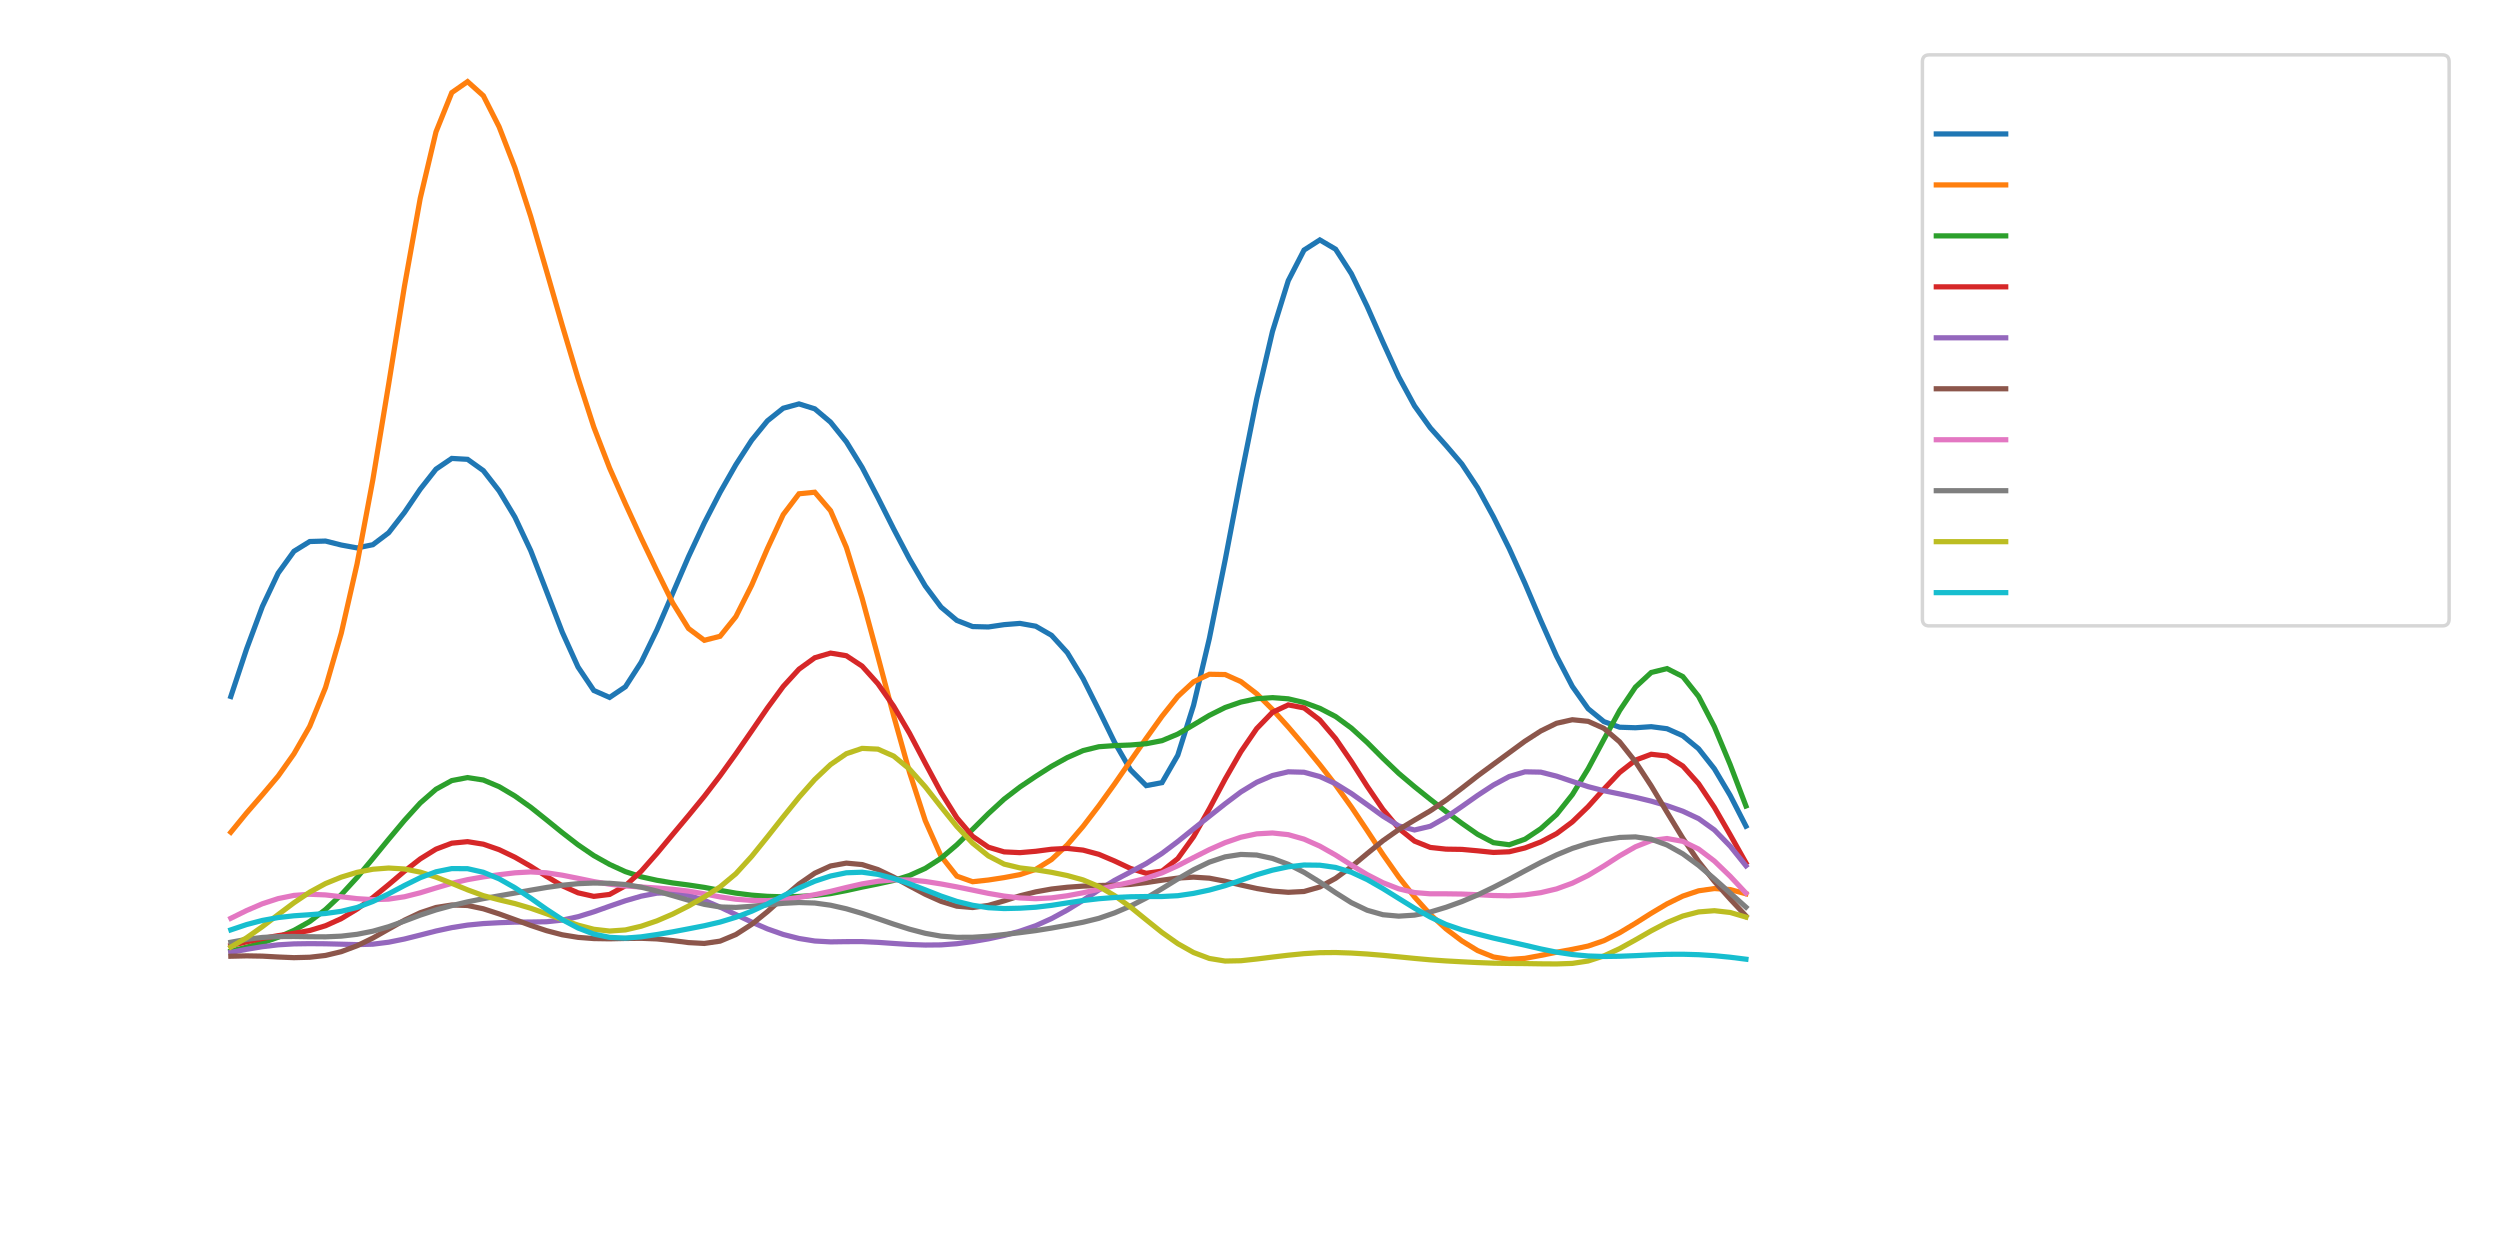 <svg height="360pt" version="1.1" viewBox="0 0 720 360" width="720pt" xmlns="http://www.w3.org/2000/svg" xmlns:xlink="http://www.w3.org/1999/xlink">
       <g id="figure_1" style="fill:none;">
              <g id="patch_1">
                     <path d="M 0 360 
L 720 360 
L 720 0 
L 0 0 
z
" />
              </g>
              <g id="axes_1">
                     <g id="patch_2">
                            <path d="M 44.66 290.32 
L 524.65 290.32 
L 524.65 10.8 
L 44.66 10.8 
z
" />
                     </g>
                     <g id="matplotlib.axis_1">
                            <g id="xtick_1">
                                   <g id="line2d_1">
                                          <defs>
                                                 <path d="M 0 0 
L 0 3.5 
" id="mcf46c02c98" style="stroke-width:0.8;" class="dark-fill" />
                                          </defs>
                                          <g>
                                                 <use style="stroke-width:0.8;" class="dark-stroke" x="80.114" xlink:href="#mcf46c02c98" y="290.32" />
                                          </g>
                                   </g>
                                   <g id="text_1">
                                          <!-- 2020-09-01 -->
                                          <g transform="translate(28.744 332.959)rotate(-30)scale(0.1 -0.1)">
                                                 <defs>
                                                        <path d="M 19.188 8.297 
L 53.609 8.297 
L 53.609 0 
L 7.328 0 
L 7.328 8.297 
Q 12.938 14.109 22.625 23.891 
Q 32.328 33.688 34.812 36.531 
Q 39.547 41.844 41.422 45.531 
Q 43.312 49.219 43.312 52.781 
Q 43.312 58.594 39.234 62.25 
Q 35.156 65.922 28.609 65.922 
Q 23.969 65.922 18.812 64.312 
Q 13.672 62.703 7.812 59.422 
L 7.812 69.391 
Q 13.766 71.781 18.938 73 
Q 24.125 74.219 28.422 74.219 
Q 39.75 74.219 46.484 68.547 
Q 53.219 62.891 53.219 53.422 
Q 53.219 48.922 51.531 44.891 
Q 49.859 40.875 45.406 35.406 
Q 44.188 33.984 37.641 27.219 
Q 31.109 20.453 19.188 8.297 
z
" id="DejaVuSans-50" class="dark-fill" />
                                                        <path d="M 31.781 66.406 
Q 24.172 66.406 20.328 58.906 
Q 16.5 51.422 16.5 36.375 
Q 16.5 21.391 20.328 13.891 
Q 24.172 6.391 31.781 6.391 
Q 39.453 6.391 43.281 13.891 
Q 47.125 21.391 47.125 36.375 
Q 47.125 51.422 43.281 58.906 
Q 39.453 66.406 31.781 66.406 
z
M 31.781 74.219 
Q 44.047 74.219 50.516 64.516 
Q 56.984 54.828 56.984 36.375 
Q 56.984 17.969 50.516 8.266 
Q 44.047 -1.422 31.781 -1.422 
Q 19.531 -1.422 13.062 8.266 
Q 6.594 17.969 6.594 36.375 
Q 6.594 54.828 13.062 64.516 
Q 19.531 74.219 31.781 74.219 
z
" id="DejaVuSans-48" class="dark-fill" />
                                                        <path d="M 4.891 31.391 
L 31.203 31.391 
L 31.203 23.391 
L 4.891 23.391 
z
" id="DejaVuSans-45" class="dark-fill" />
                                                        <path d="M 10.984 1.516 
L 10.984 10.5 
Q 14.703 8.734 18.5 7.812 
Q 22.312 6.891 25.984 6.891 
Q 35.75 6.891 40.891 13.453 
Q 46.047 20.016 46.781 33.406 
Q 43.953 29.203 39.594 26.953 
Q 35.25 24.703 29.984 24.703 
Q 19.047 24.703 12.672 31.312 
Q 6.297 37.938 6.297 49.422 
Q 6.297 60.641 12.938 67.422 
Q 19.578 74.219 30.609 74.219 
Q 43.266 74.219 49.922 64.516 
Q 56.594 54.828 56.594 36.375 
Q 56.594 19.141 48.406 8.859 
Q 40.234 -1.422 26.422 -1.422 
Q 22.703 -1.422 18.891 -0.688 
Q 15.094 0.047 10.984 1.516 
z
M 30.609 32.422 
Q 37.25 32.422 41.125 36.953 
Q 45.016 41.5 45.016 49.422 
Q 45.016 57.281 41.125 61.844 
Q 37.25 66.406 30.609 66.406 
Q 23.969 66.406 20.094 61.844 
Q 16.219 57.281 16.219 49.422 
Q 16.219 41.5 20.094 36.953 
Q 23.969 32.422 30.609 32.422 
z
" id="DejaVuSans-57" class="dark-fill" />
                                                        <path d="M 12.406 8.297 
L 28.516 8.297 
L 28.516 63.922 
L 10.984 60.406 
L 10.984 69.391 
L 28.422 72.906 
L 38.281 72.906 
L 38.281 8.297 
L 54.391 8.297 
L 54.391 0 
L 12.406 0 
z
" id="DejaVuSans-49" class="dark-fill" />
                                                 </defs>
                                                 <use xlink:href="#DejaVuSans-50" />
                                                 <use x="63.623" xlink:href="#DejaVuSans-48" />
                                                 <use x="127.246" xlink:href="#DejaVuSans-50" />
                                                 <use x="190.869" xlink:href="#DejaVuSans-48" />
                                                 <use x="254.492" xlink:href="#DejaVuSans-45" />
                                                 <use x="290.576" xlink:href="#DejaVuSans-48" />
                                                 <use x="354.199" xlink:href="#DejaVuSans-57" />
                                                 <use x="417.822" xlink:href="#DejaVuSans-45" />
                                                 <use x="453.906" xlink:href="#DejaVuSans-48" />
                                                 <use x="517.529" xlink:href="#DejaVuSans-49" />
                                          </g>
                                   </g>
                            </g>
                            <g id="xtick_2">
                                   <g id="line2d_2">
                                          <g>
                                                 <use style="stroke-width:0.8;" class="dark-stroke" x="143.749" xlink:href="#mcf46c02c98" y="290.32" />
                                          </g>
                                   </g>
                                   <g id="text_2">
                                          <!-- 2020-09-15 -->
                                          <g transform="translate(92.379 332.959)rotate(-30)scale(0.1 -0.1)">
                                                 <defs>
                                                        <path d="M 10.797 72.906 
L 49.516 72.906 
L 49.516 64.594 
L 19.828 64.594 
L 19.828 46.734 
Q 21.969 47.469 24.109 47.828 
Q 26.266 48.188 28.422 48.188 
Q 40.625 48.188 47.75 41.5 
Q 54.891 34.812 54.891 23.391 
Q 54.891 11.625 47.562 5.094 
Q 40.234 -1.422 26.906 -1.422 
Q 22.312 -1.422 17.547 -0.641 
Q 12.797 0.141 7.719 1.703 
L 7.719 11.625 
Q 12.109 9.234 16.797 8.062 
Q 21.484 6.891 26.703 6.891 
Q 35.156 6.891 40.078 11.328 
Q 45.016 15.766 45.016 23.391 
Q 45.016 31 40.078 35.438 
Q 35.156 39.891 26.703 39.891 
Q 22.75 39.891 18.812 39.016 
Q 14.891 38.141 10.797 36.281 
z
" id="DejaVuSans-53" class="dark-fill" />
                                                 </defs>
                                                 <use xlink:href="#DejaVuSans-50" />
                                                 <use x="63.623" xlink:href="#DejaVuSans-48" />
                                                 <use x="127.246" xlink:href="#DejaVuSans-50" />
                                                 <use x="190.869" xlink:href="#DejaVuSans-48" />
                                                 <use x="254.492" xlink:href="#DejaVuSans-45" />
                                                 <use x="290.576" xlink:href="#DejaVuSans-48" />
                                                 <use x="354.199" xlink:href="#DejaVuSans-57" />
                                                 <use x="417.822" xlink:href="#DejaVuSans-45" />
                                                 <use x="453.906" xlink:href="#DejaVuSans-49" />
                                                 <use x="517.529" xlink:href="#DejaVuSans-53" />
                                          </g>
                                   </g>
                            </g>
                            <g id="xtick_3">
                                   <g id="line2d_3">
                                          <g>
                                                 <use style="stroke-width:0.8;" class="dark-stroke" x="216.475" xlink:href="#mcf46c02c98" y="290.32" />
                                          </g>
                                   </g>
                                   <g id="text_3">
                                          <!-- 2020-10-01 -->
                                          <g transform="translate(165.105 332.959)rotate(-30)scale(0.1 -0.1)">
                                                 <use xlink:href="#DejaVuSans-50" />
                                                 <use x="63.623" xlink:href="#DejaVuSans-48" />
                                                 <use x="127.246" xlink:href="#DejaVuSans-50" />
                                                 <use x="190.869" xlink:href="#DejaVuSans-48" />
                                                 <use x="254.492" xlink:href="#DejaVuSans-45" />
                                                 <use x="290.576" xlink:href="#DejaVuSans-49" />
                                                 <use x="354.199" xlink:href="#DejaVuSans-48" />
                                                 <use x="417.822" xlink:href="#DejaVuSans-45" />
                                                 <use x="453.906" xlink:href="#DejaVuSans-48" />
                                                 <use x="517.529" xlink:href="#DejaVuSans-49" />
                                          </g>
                                   </g>
                            </g>
                            <g id="xtick_4">
                                   <g id="line2d_4">
                                          <g>
                                                 <use style="stroke-width:0.8;" class="dark-stroke" x="280.11" xlink:href="#mcf46c02c98" y="290.32" />
                                          </g>
                                   </g>
                                   <g id="text_4">
                                          <!-- 2020-10-15 -->
                                          <g transform="translate(228.74 332.959)rotate(-30)scale(0.1 -0.1)">
                                                 <use xlink:href="#DejaVuSans-50" />
                                                 <use x="63.623" xlink:href="#DejaVuSans-48" />
                                                 <use x="127.246" xlink:href="#DejaVuSans-50" />
                                                 <use x="190.869" xlink:href="#DejaVuSans-48" />
                                                 <use x="254.492" xlink:href="#DejaVuSans-45" />
                                                 <use x="290.576" xlink:href="#DejaVuSans-49" />
                                                 <use x="354.199" xlink:href="#DejaVuSans-48" />
                                                 <use x="417.822" xlink:href="#DejaVuSans-45" />
                                                 <use x="453.906" xlink:href="#DejaVuSans-49" />
                                                 <use x="517.529" xlink:href="#DejaVuSans-53" />
                                          </g>
                                   </g>
                            </g>
                            <g id="xtick_5">
                                   <g id="line2d_5">
                                          <g>
                                                 <use style="stroke-width:0.8;" class="dark-stroke" x="357.381" xlink:href="#mcf46c02c98" y="290.32" />
                                          </g>
                                   </g>
                                   <g id="text_5">
                                          <!-- 2020-11-01 -->
                                          <g transform="translate(306.011 332.959)rotate(-30)scale(0.1 -0.1)">
                                                 <use xlink:href="#DejaVuSans-50" />
                                                 <use x="63.623" xlink:href="#DejaVuSans-48" />
                                                 <use x="127.246" xlink:href="#DejaVuSans-50" />
                                                 <use x="190.869" xlink:href="#DejaVuSans-48" />
                                                 <use x="254.492" xlink:href="#DejaVuSans-45" />
                                                 <use x="290.576" xlink:href="#DejaVuSans-49" />
                                                 <use x="354.199" xlink:href="#DejaVuSans-49" />
                                                 <use x="417.822" xlink:href="#DejaVuSans-45" />
                                                 <use x="453.906" xlink:href="#DejaVuSans-48" />
                                                 <use x="517.529" xlink:href="#DejaVuSans-49" />
                                          </g>
                                   </g>
                            </g>
                            <g id="xtick_6">
                                   <g id="line2d_6">
                                          <g>
                                                 <use style="stroke-width:0.8;" class="dark-stroke" x="421.016" xlink:href="#mcf46c02c98" y="290.32" />
                                          </g>
                                   </g>
                                   <g id="text_6">
                                          <!-- 2020-11-15 -->
                                          <g transform="translate(369.646 332.959)rotate(-30)scale(0.1 -0.1)">
                                                 <use xlink:href="#DejaVuSans-50" />
                                                 <use x="63.623" xlink:href="#DejaVuSans-48" />
                                                 <use x="127.246" xlink:href="#DejaVuSans-50" />
                                                 <use x="190.869" xlink:href="#DejaVuSans-48" />
                                                 <use x="254.492" xlink:href="#DejaVuSans-45" />
                                                 <use x="290.576" xlink:href="#DejaVuSans-49" />
                                                 <use x="354.199" xlink:href="#DejaVuSans-49" />
                                                 <use x="417.822" xlink:href="#DejaVuSans-45" />
                                                 <use x="453.906" xlink:href="#DejaVuSans-49" />
                                                 <use x="517.529" xlink:href="#DejaVuSans-53" />
                                          </g>
                                   </g>
                            </g>
                            <g id="xtick_7">
                                   <g id="line2d_7">
                                          <g>
                                                 <use style="stroke-width:0.8;" class="dark-stroke" x="493.742" xlink:href="#mcf46c02c98" y="290.32" />
                                          </g>
                                   </g>
                                   <g id="text_7">
                                          <!-- 2020-12-01 -->
                                          <g transform="translate(442.372 332.959)rotate(-30)scale(0.1 -0.1)">
                                                 <use xlink:href="#DejaVuSans-50" />
                                                 <use x="63.623" xlink:href="#DejaVuSans-48" />
                                                 <use x="127.246" xlink:href="#DejaVuSans-50" />
                                                 <use x="190.869" xlink:href="#DejaVuSans-48" />
                                                 <use x="254.492" xlink:href="#DejaVuSans-45" />
                                                 <use x="290.576" xlink:href="#DejaVuSans-49" />
                                                 <use x="354.199" xlink:href="#DejaVuSans-50" />
                                                 <use x="417.822" xlink:href="#DejaVuSans-45" />
                                                 <use x="453.906" xlink:href="#DejaVuSans-48" />
                                                 <use x="517.529" xlink:href="#DejaVuSans-49" />
                                          </g>
                                   </g>
                            </g>
                            <g id="text_8">
                                   <!-- Date -->
                                   <g transform="translate(272.704 346.358)scale(0.1 -0.1)">
                                          <defs>
                                                 <path d="M 19.672 64.797 
L 19.672 8.109 
L 31.594 8.109 
Q 46.688 8.109 53.688 14.938 
Q 60.688 21.781 60.688 36.531 
Q 60.688 51.172 53.688 57.984 
Q 46.688 64.797 31.594 64.797 
z
M 9.812 72.906 
L 30.078 72.906 
Q 51.266 72.906 61.172 64.094 
Q 71.094 55.281 71.094 36.531 
Q 71.094 17.672 61.125 8.828 
Q 51.172 0 30.078 0 
L 9.812 0 
z
" id="DejaVuSans-68" class="dark-fill" />
                                                 <path d="M 34.281 27.484 
Q 23.391 27.484 19.188 25 
Q 14.984 22.516 14.984 16.5 
Q 14.984 11.719 18.141 8.906 
Q 21.297 6.109 26.703 6.109 
Q 34.188 6.109 38.703 11.406 
Q 43.219 16.703 43.219 25.484 
L 43.219 27.484 
z
M 52.203 31.203 
L 52.203 0 
L 43.219 0 
L 43.219 8.297 
Q 40.141 3.328 35.547 0.953 
Q 30.953 -1.422 24.312 -1.422 
Q 15.922 -1.422 10.953 3.297 
Q 6 8.016 6 15.922 
Q 6 25.141 12.172 29.828 
Q 18.359 34.516 30.609 34.516 
L 43.219 34.516 
L 43.219 35.406 
Q 43.219 41.609 39.141 45 
Q 35.062 48.391 27.688 48.391 
Q 23 48.391 18.547 47.266 
Q 14.109 46.141 10.016 43.891 
L 10.016 52.203 
Q 14.938 54.109 19.578 55.047 
Q 24.219 56 28.609 56 
Q 40.484 56 46.344 49.844 
Q 52.203 43.703 52.203 31.203 
z
" id="DejaVuSans-97" class="dark-fill" />
                                                 <path d="M 18.312 70.219 
L 18.312 54.688 
L 36.812 54.688 
L 36.812 47.703 
L 18.312 47.703 
L 18.312 18.016 
Q 18.312 11.328 20.141 9.422 
Q 21.969 7.516 27.594 7.516 
L 36.812 7.516 
L 36.812 0 
L 27.594 0 
Q 17.188 0 13.234 3.875 
Q 9.281 7.766 9.281 18.016 
L 9.281 47.703 
L 2.688 47.703 
L 2.688 54.688 
L 9.281 54.688 
L 9.281 70.219 
z
" id="DejaVuSans-116" class="dark-fill" />
                                                 <path d="M 56.203 29.594 
L 56.203 25.203 
L 14.891 25.203 
Q 15.484 15.922 20.484 11.062 
Q 25.484 6.203 34.422 6.203 
Q 39.594 6.203 44.453 7.469 
Q 49.312 8.734 54.109 11.281 
L 54.109 2.781 
Q 49.266 0.734 44.188 -0.344 
Q 39.109 -1.422 33.891 -1.422 
Q 20.797 -1.422 13.156 6.188 
Q 5.516 13.812 5.516 26.812 
Q 5.516 40.234 12.766 48.109 
Q 20.016 56 32.328 56 
Q 43.359 56 49.781 48.891 
Q 56.203 41.797 56.203 29.594 
z
M 47.219 32.234 
Q 47.125 39.594 43.094 43.984 
Q 39.062 48.391 32.422 48.391 
Q 24.906 48.391 20.391 44.141 
Q 15.875 39.891 15.188 32.172 
z
" id="DejaVuSans-101" class="dark-fill" />
                                          </defs>
                                          <use xlink:href="#DejaVuSans-68" />
                                          <use x="77.002" xlink:href="#DejaVuSans-97" />
                                          <use x="138.281" xlink:href="#DejaVuSans-116" />
                                          <use x="177.49" xlink:href="#DejaVuSans-101" />
                                   </g>
                            </g>
                     </g>
                     <g id="matplotlib.axis_2">
                            <g id="ytick_1">
                                   <g id="line2d_8">
                                          <defs>
                                                 <path d="M 0 0 
L -3.5 0 
" id="meda81dcd98" style="stroke-width:0.8;" class="dark-stroke" />
                                          </defs>
                                          <g>
                                                 <use style="stroke-width:0.8;" class="dark-stroke" x="44.66" xlink:href="#meda81dcd98" y="279.357" />
                                          </g>
                                   </g>
                                   <g id="text_9">
                                          <!-- 0 -->
                                          <g transform="translate(31.297 283.157)scale(0.1 -0.1)">
                                                 <use xlink:href="#DejaVuSans-48" />
                                          </g>
                                   </g>
                            </g>
                            <g id="ytick_2">
                                   <g id="line2d_9">
                                          <g>
                                                 <use style="stroke-width:0.8;" class="dark-stroke" x="44.66" xlink:href="#meda81dcd98" y="238.2" />
                                          </g>
                                   </g>
                                   <g id="text_10">
                                          <!-- 10 -->
                                          <g transform="translate(24.935 241.999)scale(0.1 -0.1)">
                                                 <use xlink:href="#DejaVuSans-49" />
                                                 <use x="63.623" xlink:href="#DejaVuSans-48" />
                                          </g>
                                   </g>
                            </g>
                            <g id="ytick_3">
                                   <g id="line2d_10">
                                          <g>
                                                 <use style="stroke-width:0.8;" class="dark-stroke" x="44.66" xlink:href="#meda81dcd98" y="197.042" />
                                          </g>
                                   </g>
                                   <g id="text_11">
                                          <!-- 20 -->
                                          <g transform="translate(24.935 200.841)scale(0.1 -0.1)">
                                                 <use xlink:href="#DejaVuSans-50" />
                                                 <use x="63.623" xlink:href="#DejaVuSans-48" />
                                          </g>
                                   </g>
                            </g>
                            <g id="ytick_4">
                                   <g id="line2d_11">
                                          <g>
                                                 <use style="stroke-width:0.8;" class="dark-stroke" x="44.66" xlink:href="#meda81dcd98" y="155.884" />
                                          </g>
                                   </g>
                                   <g id="text_12">
                                          <!-- 30 -->
                                          <g transform="translate(24.935 159.683)scale(0.1 -0.1)">
                                                 <defs>
                                                        <path d="M 40.578 39.312 
Q 47.656 37.797 51.625 33 
Q 55.609 28.219 55.609 21.188 
Q 55.609 10.406 48.188 4.484 
Q 40.766 -1.422 27.094 -1.422 
Q 22.516 -1.422 17.656 -0.516 
Q 12.797 0.391 7.625 2.203 
L 7.625 11.719 
Q 11.719 9.328 16.594 8.109 
Q 21.484 6.891 26.812 6.891 
Q 36.078 6.891 40.938 10.547 
Q 45.797 14.203 45.797 21.188 
Q 45.797 27.641 41.281 31.266 
Q 36.766 34.906 28.719 34.906 
L 20.219 34.906 
L 20.219 43.016 
L 29.109 43.016 
Q 36.375 43.016 40.234 45.922 
Q 44.094 48.828 44.094 54.297 
Q 44.094 59.906 40.109 62.906 
Q 36.141 65.922 28.719 65.922 
Q 24.656 65.922 20.016 65.031 
Q 15.375 64.156 9.812 62.312 
L 9.812 71.094 
Q 15.438 72.656 20.344 73.438 
Q 25.25 74.219 29.594 74.219 
Q 40.828 74.219 47.359 69.109 
Q 53.906 64.016 53.906 55.328 
Q 53.906 49.266 50.438 45.094 
Q 46.969 40.922 40.578 39.312 
z
" id="DejaVuSans-51" class="dark-fill" />
                                                 </defs>
                                                 <use xlink:href="#DejaVuSans-51" />
                                                 <use x="63.623" xlink:href="#DejaVuSans-48" />
                                          </g>
                                   </g>
                            </g>
                            <g id="ytick_5">
                                   <g id="line2d_12">
                                          <g>
                                                 <use style="stroke-width:0.8;" class="dark-stroke" x="44.66" xlink:href="#meda81dcd98" y="114.726" />
                                          </g>
                                   </g>
                                   <g id="text_13">
                                          <!-- 40 -->
                                          <g transform="translate(24.935 118.525)scale(0.1 -0.1)">
                                                 <defs>
                                                        <path d="M 37.797 64.312 
L 12.891 25.391 
L 37.797 25.391 
z
M 35.203 72.906 
L 47.609 72.906 
L 47.609 25.391 
L 58.016 25.391 
L 58.016 17.188 
L 47.609 17.188 
L 47.609 0 
L 37.797 0 
L 37.797 17.188 
L 4.891 17.188 
L 4.891 26.703 
z
" id="DejaVuSans-52" class="dark-fill" />
                                                 </defs>
                                                 <use xlink:href="#DejaVuSans-52" />
                                                 <use x="63.623" xlink:href="#DejaVuSans-48" />
                                          </g>
                                   </g>
                            </g>
                            <g id="ytick_6">
                                   <g id="line2d_13">
                                          <g>
                                                 <use style="stroke-width:0.8;" class="dark-stroke" x="44.66" xlink:href="#meda81dcd98" y="73.568" />
                                          </g>
                                   </g>
                                   <g id="text_14">
                                          <!-- 50 -->
                                          <g transform="translate(24.935 77.368)scale(0.1 -0.1)">
                                                 <use xlink:href="#DejaVuSans-53" />
                                                 <use x="63.623" xlink:href="#DejaVuSans-48" />
                                          </g>
                                   </g>
                            </g>
                            <g id="ytick_7">
                                   <g id="line2d_14">
                                          <g>
                                                 <use style="stroke-width:0.8;" class="dark-stroke" x="44.66" xlink:href="#meda81dcd98" y="32.411" />
                                          </g>
                                   </g>
                                   <g id="text_15">
                                          <!-- 60 -->
                                          <g transform="translate(24.935 36.21)scale(0.1 -0.1)">
                                                 <defs>
                                                        <path d="M 33.016 40.375 
Q 26.375 40.375 22.484 35.828 
Q 18.609 31.297 18.609 23.391 
Q 18.609 15.531 22.484 10.953 
Q 26.375 6.391 33.016 6.391 
Q 39.656 6.391 43.531 10.953 
Q 47.406 15.531 47.406 23.391 
Q 47.406 31.297 43.531 35.828 
Q 39.656 40.375 33.016 40.375 
z
M 52.594 71.297 
L 52.594 62.312 
Q 48.875 64.062 45.094 64.984 
Q 41.312 65.922 37.594 65.922 
Q 27.828 65.922 22.672 59.328 
Q 17.531 52.734 16.797 39.406 
Q 19.672 43.656 24.016 45.922 
Q 28.375 48.188 33.594 48.188 
Q 44.578 48.188 50.953 41.516 
Q 57.328 34.859 57.328 23.391 
Q 57.328 12.156 50.688 5.359 
Q 44.047 -1.422 33.016 -1.422 
Q 20.359 -1.422 13.672 8.266 
Q 6.984 17.969 6.984 36.375 
Q 6.984 53.656 15.188 63.938 
Q 23.391 74.219 37.203 74.219 
Q 40.922 74.219 44.703 73.484 
Q 48.484 72.75 52.594 71.297 
z
" id="DejaVuSans-54" class="dark-fill" />
                                                 </defs>
                                                 <use xlink:href="#DejaVuSans-54" />
                                                 <use x="63.623" xlink:href="#DejaVuSans-48" />
                                          </g>
                                   </g>
                            </g>
                            <g id="text_16">
                                   <!-- Minutes -->
                                   <g transform="translate(18.855 170.242)rotate(-90)scale(0.1 -0.1)">
                                          <defs>
                                                 <path d="M 9.812 72.906 
L 24.516 72.906 
L 43.109 23.297 
L 61.812 72.906 
L 76.516 72.906 
L 76.516 0 
L 66.891 0 
L 66.891 64.016 
L 48.094 14.016 
L 38.188 14.016 
L 19.391 64.016 
L 19.391 0 
L 9.812 0 
z
" id="DejaVuSans-77" class="dark-fill" />
                                                 <path d="M 9.422 54.688 
L 18.406 54.688 
L 18.406 0 
L 9.422 0 
z
M 9.422 75.984 
L 18.406 75.984 
L 18.406 64.594 
L 9.422 64.594 
z
" id="DejaVuSans-105" class="dark-fill" />
                                                 <path d="M 54.891 33.016 
L 54.891 0 
L 45.906 0 
L 45.906 32.719 
Q 45.906 40.484 42.875 44.328 
Q 39.844 48.188 33.797 48.188 
Q 26.516 48.188 22.312 43.547 
Q 18.109 38.922 18.109 30.906 
L 18.109 0 
L 9.078 0 
L 9.078 54.688 
L 18.109 54.688 
L 18.109 46.188 
Q 21.344 51.125 25.703 53.562 
Q 30.078 56 35.797 56 
Q 45.219 56 50.047 50.172 
Q 54.891 44.344 54.891 33.016 
z
" id="DejaVuSans-110" class="dark-fill" />
                                                 <path d="M 8.5 21.578 
L 8.5 54.688 
L 17.484 54.688 
L 17.484 21.922 
Q 17.484 14.156 20.5 10.266 
Q 23.531 6.391 29.594 6.391 
Q 36.859 6.391 41.078 11.031 
Q 45.312 15.672 45.312 23.688 
L 45.312 54.688 
L 54.297 54.688 
L 54.297 0 
L 45.312 0 
L 45.312 8.406 
Q 42.047 3.422 37.719 1 
Q 33.406 -1.422 27.688 -1.422 
Q 18.266 -1.422 13.375 4.438 
Q 8.5 10.297 8.5 21.578 
z
M 31.109 56 
z
" id="DejaVuSans-117" class="dark-fill" />
                                                 <path d="M 44.281 53.078 
L 44.281 44.578 
Q 40.484 46.531 36.375 47.5 
Q 32.281 48.484 27.875 48.484 
Q 21.188 48.484 17.844 46.438 
Q 14.5 44.391 14.5 40.281 
Q 14.5 37.156 16.891 35.375 
Q 19.281 33.594 26.516 31.984 
L 29.594 31.297 
Q 39.156 29.25 43.188 25.516 
Q 47.219 21.781 47.219 15.094 
Q 47.219 7.469 41.188 3.016 
Q 35.156 -1.422 24.609 -1.422 
Q 20.219 -1.422 15.453 -0.562 
Q 10.688 0.297 5.422 2 
L 5.422 11.281 
Q 10.406 8.688 15.234 7.391 
Q 20.062 6.109 24.812 6.109 
Q 31.156 6.109 34.562 8.281 
Q 37.984 10.453 37.984 14.406 
Q 37.984 18.062 35.516 20.016 
Q 33.062 21.969 24.703 23.781 
L 21.578 24.516 
Q 13.234 26.266 9.516 29.906 
Q 5.812 33.547 5.812 39.891 
Q 5.812 47.609 11.281 51.797 
Q 16.75 56 26.812 56 
Q 31.781 56 36.172 55.266 
Q 40.578 54.547 44.281 53.078 
z
" id="DejaVuSans-115" class="dark-fill" />
                                          </defs>
                                          <use xlink:href="#DejaVuSans-77" />
                                          <use x="86.279" xlink:href="#DejaVuSans-105" />
                                          <use x="114.062" xlink:href="#DejaVuSans-110" />
                                          <use x="177.441" xlink:href="#DejaVuSans-117" />
                                          <use x="240.82" xlink:href="#DejaVuSans-116" />
                                          <use x="280.029" xlink:href="#DejaVuSans-101" />
                                          <use x="341.553" xlink:href="#DejaVuSans-115" />
                                   </g>
                            </g>
                     </g>
                     <g id="line2d_15">
                            <path clip-path="url(#pe4fc344853)" d="M 66.478 200.591 
L 71.023 186.887 
L 75.568 174.66 
L 80.114 165.057 
L 84.659 158.768 
L 89.205 155.958 
L 93.75 155.827 
L 98.295 156.97 
L 102.841 157.796 
L 107.386 156.877 
L 111.931 153.433 
L 116.477 147.59 
L 121.022 140.885 
L 125.567 135.113 
L 130.113 132.026 
L 134.658 132.288 
L 139.203 135.54 
L 143.749 141.373 
L 148.294 148.931 
L 152.84 158.569 
L 157.385 170.275 
L 161.93 182.064 
L 166.476 192.109 
L 171.021 198.861 
L 175.566 200.862 
L 180.112 197.79 
L 184.657 190.74 
L 189.202 181.38 
L 193.748 170.865 
L 198.293 160.323 
L 202.839 150.614 
L 207.384 141.805 
L 211.929 133.829 
L 216.475 126.788 
L 221.02 121.198 
L 225.565 117.571 
L 230.111 116.324 
L 234.656 117.743 
L 239.201 121.583 
L 243.747 127.238 
L 248.292 134.612 
L 252.837 143.317 
L 257.383 152.351 
L 261.928 160.993 
L 266.474 168.754 
L 271.019 174.849 
L 275.564 178.678 
L 280.11 180.448 
L 284.655 180.565 
L 289.2 179.898 
L 293.746 179.538 
L 298.291 180.348 
L 302.836 182.967 
L 307.382 187.957 
L 311.927 195.445 
L 316.473 204.526 
L 321.018 213.817 
L 325.563 221.689 
L 330.109 226.257 
L 334.654 225.405 
L 339.199 217.513 
L 343.745 203.13 
L 348.29 183.897 
L 352.835 161.347 
L 357.381 137.535 
L 361.926 114.879 
L 366.471 95.469 
L 371.017 80.834 
L 375.562 72.019 
L 380.108 69.1 
L 384.653 71.771 
L 389.198 78.838 
L 393.744 88.257 
L 398.289 98.561 
L 402.834 108.527 
L 407.38 116.9 
L 411.925 123.229 
L 416.47 128.321 
L 421.016 133.629 
L 425.561 140.504 
L 430.107 148.834 
L 434.652 157.975 
L 439.197 168.04 
L 443.743 178.724 
L 448.288 188.952 
L 452.833 197.686 
L 457.379 204.108 
L 461.924 207.827 
L 466.469 209.439 
L 471.015 209.59 
L 475.56 209.285 
L 480.105 209.872 
L 484.651 211.897 
L 489.196 215.645 
L 493.742 221.415 
L 498.287 229.063 
L 502.832 237.935 
" style="fill:none;stroke:#1f77b4;stroke-linecap:square;stroke-width:1.5;" />
                     </g>
                     <g id="line2d_16">
                            <path clip-path="url(#pe4fc344853)" d="M 66.478 239.688 
L 71.023 234.126 
L 75.568 228.888 
L 80.114 223.508 
L 84.659 217.104 
L 89.205 209.182 
L 93.75 198.009 
L 98.295 182.341 
L 102.841 162.374 
L 107.386 138.147 
L 111.931 110.667 
L 116.477 82.476 
L 121.022 57.146 
L 125.567 37.974 
L 130.113 26.673 
L 134.658 23.505 
L 139.203 27.571 
L 143.749 36.538 
L 148.294 48.298 
L 152.84 62.327 
L 157.385 77.961 
L 161.93 93.729 
L 166.476 108.956 
L 171.021 123.025 
L 175.566 134.809 
L 180.112 145.074 
L 184.657 154.961 
L 189.202 164.455 
L 193.748 173.666 
L 198.293 181.009 
L 202.839 184.408 
L 207.384 183.25 
L 211.929 177.588 
L 216.475 168.565 
L 221.02 157.991 
L 225.565 148.211 
L 230.111 142.208 
L 234.656 141.76 
L 239.201 147.079 
L 243.747 157.637 
L 248.292 172.3 
L 252.837 189.081 
L 257.383 206.174 
L 261.928 222.382 
L 266.474 236.337 
L 271.019 246.574 
L 275.564 252.324 
L 280.11 253.937 
L 284.655 253.446 
L 289.2 252.746 
L 293.746 251.891 
L 298.291 250.373 
L 302.836 247.548 
L 307.382 243.31 
L 311.927 238.003 
L 316.473 232.059 
L 321.018 225.748 
L 325.563 219.167 
L 330.109 212.641 
L 334.654 206.291 
L 339.199 200.582 
L 343.745 196.367 
L 348.29 194.185 
L 352.835 194.273 
L 357.381 196.304 
L 361.926 199.801 
L 366.471 204.336 
L 371.017 209.372 
L 375.562 214.679 
L 380.108 220.235 
L 384.653 226.083 
L 389.198 232.411 
L 393.744 239.201 
L 398.289 246.106 
L 402.834 252.577 
L 407.38 258.335 
L 411.925 263.366 
L 416.47 267.536 
L 421.016 270.98 
L 425.561 273.771 
L 430.107 275.607 
L 434.652 276.323 
L 439.197 276.006 
L 443.743 275.16 
L 448.288 274.242 
L 452.833 273.408 
L 457.379 272.467 
L 461.924 270.912 
L 466.469 268.629 
L 471.015 265.888 
L 475.56 263.011 
L 480.105 260.31 
L 484.651 258.076 
L 489.196 256.552 
L 493.742 255.903 
L 498.287 256.199 
L 502.832 257.409 
" style="fill:none;stroke:#ff7f0e;stroke-linecap:square;stroke-width:1.5;" />
                     </g>
                     <g id="line2d_17">
                            <path clip-path="url(#pe4fc344853)" d="M 66.478 273.94 
L 71.023 272.785 
L 75.568 271.497 
L 80.114 269.935 
L 84.659 267.949 
L 89.205 265.393 
L 93.75 261.943 
L 98.295 257.658 
L 102.841 252.708 
L 107.386 247.253 
L 111.931 241.71 
L 116.477 236.279 
L 121.022 231.267 
L 125.567 227.301 
L 130.113 224.808 
L 134.658 223.943 
L 139.203 224.646 
L 143.749 226.56 
L 148.294 229.254 
L 152.84 232.483 
L 157.385 236.108 
L 161.93 239.796 
L 166.476 243.311 
L 171.021 246.413 
L 175.566 248.953 
L 180.112 251.032 
L 184.657 252.519 
L 189.202 253.522 
L 193.748 254.285 
L 198.293 254.878 
L 202.839 255.564 
L 207.384 256.423 
L 211.929 257.22 
L 216.475 257.799 
L 221.02 258.144 
L 225.565 258.275 
L 230.111 258.168 
L 234.656 257.892 
L 239.201 257.36 
L 243.747 256.489 
L 248.292 255.49 
L 252.837 254.566 
L 257.383 253.571 
L 261.928 252.142 
L 266.474 250.094 
L 271.019 247.18 
L 275.564 243.304 
L 280.11 238.852 
L 284.655 234.329 
L 289.2 230.143 
L 293.746 226.655 
L 298.291 223.596 
L 302.836 220.699 
L 307.382 218.184 
L 311.927 216.172 
L 316.473 215.057 
L 321.018 214.735 
L 325.563 214.562 
L 330.109 214.193 
L 334.654 213.314 
L 339.199 211.412 
L 343.745 208.75 
L 348.29 206.029 
L 352.835 203.765 
L 357.381 202.194 
L 361.926 201.226 
L 366.471 200.919 
L 371.017 201.261 
L 375.562 202.33 
L 380.108 204.001 
L 384.653 206.361 
L 389.198 209.694 
L 393.744 213.828 
L 398.289 218.385 
L 402.834 222.73 
L 407.38 226.568 
L 411.925 230.211 
L 416.47 233.745 
L 421.016 237.117 
L 425.561 240.289 
L 430.107 242.684 
L 434.652 243.289 
L 439.197 241.688 
L 443.743 238.664 
L 448.288 234.581 
L 452.833 228.859 
L 457.379 221.427 
L 461.924 212.948 
L 466.469 204.623 
L 471.015 197.872 
L 475.56 193.671 
L 480.105 192.558 
L 484.651 194.854 
L 489.196 200.568 
L 493.742 209.303 
L 498.287 220.208 
L 502.832 232.123 
" style="fill:none;stroke:#2ca02c;stroke-linecap:square;stroke-width:1.5;" />
                     </g>
                     <g id="line2d_18">
                            <path clip-path="url(#pe4fc344853)" d="M 66.478 272.314 
L 71.023 271.255 
L 75.568 270.276 
L 80.114 269.459 
L 84.659 268.8 
L 89.205 267.982 
L 93.75 266.613 
L 98.295 264.559 
L 102.841 261.808 
L 107.386 258.494 
L 111.931 254.777 
L 116.477 250.918 
L 121.022 247.371 
L 125.567 244.556 
L 130.113 242.836 
L 134.658 242.397 
L 139.203 243.124 
L 143.749 244.701 
L 148.294 246.877 
L 152.84 249.498 
L 157.385 252.396 
L 161.93 255.106 
L 166.476 257.134 
L 171.021 258.155 
L 175.566 257.6 
L 180.112 255.096 
L 184.657 250.924 
L 189.202 245.773 
L 193.748 240.306 
L 198.293 234.881 
L 202.839 229.334 
L 207.384 223.409 
L 211.929 217.093 
L 216.475 210.528 
L 221.02 203.898 
L 225.565 197.7 
L 230.111 192.721 
L 234.656 189.431 
L 239.201 188.092 
L 243.747 188.85 
L 248.292 191.846 
L 252.837 196.907 
L 257.383 203.403 
L 261.928 211.157 
L 266.474 219.8 
L 271.019 228.254 
L 275.564 235.52 
L 280.11 240.859 
L 284.655 243.996 
L 289.2 245.343 
L 293.746 245.563 
L 298.291 245.174 
L 302.836 244.58 
L 307.382 244.34 
L 311.927 244.831 
L 316.473 246.047 
L 321.018 247.973 
L 325.563 250.109 
L 330.109 251.505 
L 334.654 250.884 
L 339.199 247.281 
L 343.745 240.98 
L 348.29 232.922 
L 352.835 224.392 
L 357.381 216.478 
L 361.926 209.837 
L 366.471 205.144 
L 371.017 203.011 
L 375.562 203.882 
L 380.108 207.369 
L 384.653 212.705 
L 389.198 219.326 
L 393.744 226.443 
L 398.289 233.12 
L 402.834 238.575 
L 407.38 242.241 
L 411.925 244.06 
L 416.47 244.552 
L 421.016 244.625 
L 425.561 245.035 
L 430.107 245.503 
L 434.652 245.308 
L 439.197 244.213 
L 443.743 242.479 
L 448.288 240.093 
L 452.833 236.704 
L 457.379 232.315 
L 461.924 227.261 
L 466.469 222.453 
L 471.015 218.918 
L 475.56 217.225 
L 480.105 217.735 
L 484.651 220.615 
L 489.196 225.706 
L 493.742 232.526 
L 498.287 240.407 
L 502.832 248.495 
" style="fill:none;stroke:#d62728;stroke-linecap:square;stroke-width:1.5;" />
                     </g>
                     <g id="line2d_19">
                            <path clip-path="url(#pe4fc344853)" d="M 66.478 274.282 
L 71.023 273.402 
L 75.568 272.651 
L 80.114 272.11 
L 84.659 271.838 
L 89.205 271.77 
L 93.75 271.809 
L 98.295 271.927 
L 102.841 272.051 
L 107.386 271.923 
L 111.931 271.356 
L 116.477 270.436 
L 121.022 269.297 
L 125.567 268.133 
L 130.113 267.153 
L 134.658 266.427 
L 139.203 265.987 
L 143.749 265.741 
L 148.294 265.573 
L 152.84 265.538 
L 157.385 265.462 
L 161.93 264.991 
L 166.476 264.011 
L 171.021 262.605 
L 175.566 260.984 
L 180.112 259.417 
L 184.657 258.098 
L 189.202 257.228 
L 193.748 257.09 
L 198.293 257.839 
L 202.839 259.311 
L 207.384 261.243 
L 211.929 263.4 
L 216.475 265.55 
L 221.02 267.517 
L 225.565 269.124 
L 230.111 270.28 
L 234.656 271.01 
L 239.201 271.26 
L 243.747 271.19 
L 248.292 271.184 
L 252.837 271.395 
L 257.383 271.717 
L 261.928 272.01 
L 266.474 272.172 
L 271.019 272.127 
L 275.564 271.786 
L 280.11 271.174 
L 284.655 270.392 
L 289.2 269.408 
L 293.746 268.176 
L 298.291 266.606 
L 302.836 264.552 
L 307.382 262.083 
L 311.927 259.28 
L 316.473 256.305 
L 321.018 253.528 
L 325.563 251.132 
L 330.109 248.696 
L 334.654 245.78 
L 339.199 242.359 
L 343.745 238.699 
L 348.29 235.09 
L 352.835 231.49 
L 357.381 228.077 
L 361.926 225.303 
L 366.471 223.351 
L 371.017 222.281 
L 375.562 222.408 
L 380.108 223.647 
L 384.653 225.712 
L 389.198 228.521 
L 393.744 231.755 
L 398.289 235.055 
L 402.834 237.862 
L 407.38 239.039 
L 411.925 237.965 
L 416.47 235.391 
L 421.016 232.276 
L 425.561 229.075 
L 430.107 226.089 
L 434.652 223.64 
L 439.197 222.288 
L 443.743 222.378 
L 448.288 223.526 
L 452.833 225.055 
L 457.379 226.553 
L 461.924 227.728 
L 466.469 228.653 
L 471.015 229.627 
L 475.56 230.732 
L 480.105 232.035 
L 484.651 233.631 
L 489.196 235.758 
L 493.742 239.017 
L 498.287 243.69 
L 502.832 249.341 
" style="fill:none;stroke:#9467bd;stroke-linecap:square;stroke-width:1.5;" />
                     </g>
                     <g id="line2d_20">
                            <path clip-path="url(#pe4fc344853)" d="M 66.478 275.394 
L 71.023 275.289 
L 75.568 275.366 
L 80.114 275.618 
L 84.659 275.806 
L 89.205 275.686 
L 93.75 275.166 
L 98.295 274.079 
L 102.841 272.378 
L 107.386 270.155 
L 111.931 267.579 
L 116.477 265.023 
L 121.022 262.871 
L 125.567 261.355 
L 130.113 260.639 
L 134.658 260.778 
L 139.203 261.734 
L 143.749 263.202 
L 148.294 264.849 
L 152.84 266.518 
L 157.385 268.03 
L 161.93 269.219 
L 166.476 269.958 
L 171.021 270.307 
L 175.566 270.381 
L 180.112 270.278 
L 184.657 270.231 
L 189.202 270.41 
L 193.748 270.89 
L 198.293 271.466 
L 202.839 271.711 
L 207.384 271.048 
L 211.929 269.15 
L 216.475 266.221 
L 221.02 262.556 
L 225.565 258.506 
L 230.111 254.625 
L 234.656 251.477 
L 239.201 249.401 
L 243.747 248.577 
L 248.292 248.998 
L 252.837 250.433 
L 257.383 252.608 
L 261.928 255.134 
L 266.474 257.551 
L 271.019 259.584 
L 275.564 260.979 
L 280.11 261.372 
L 284.655 260.756 
L 289.2 259.445 
L 293.746 257.991 
L 298.291 256.857 
L 302.836 256.037 
L 307.382 255.526 
L 311.927 255.203 
L 316.473 255.021 
L 321.018 254.953 
L 325.563 254.712 
L 330.109 254.185 
L 334.654 253.498 
L 339.199 252.89 
L 343.745 252.615 
L 348.29 252.914 
L 352.835 253.79 
L 357.381 254.878 
L 361.926 255.884 
L 366.471 256.628 
L 371.017 256.984 
L 375.562 256.747 
L 380.108 255.452 
L 384.653 252.955 
L 389.198 249.623 
L 393.744 245.828 
L 398.289 242.121 
L 402.834 238.916 
L 407.38 236.186 
L 411.925 233.521 
L 416.47 230.448 
L 421.016 227.006 
L 425.561 223.462 
L 430.107 220.107 
L 434.652 216.788 
L 439.197 213.453 
L 443.743 210.523 
L 448.288 208.303 
L 452.833 207.281 
L 457.379 207.744 
L 461.924 209.769 
L 466.469 213.667 
L 471.015 219.389 
L 475.56 226.352 
L 480.105 233.93 
L 484.651 241.407 
L 489.196 248.126 
L 493.742 253.84 
L 498.287 258.926 
L 502.832 263.786 
" style="fill:none;stroke:#8c564b;stroke-linecap:square;stroke-width:1.5;" />
                     </g>
                     <g id="line2d_21">
                            <path clip-path="url(#pe4fc344853)" d="M 66.478 264.468 
L 71.023 262.232 
L 75.568 260.278 
L 80.114 258.796 
L 84.659 257.876 
L 89.205 257.546 
L 93.75 257.737 
L 98.295 258.264 
L 102.841 258.812 
L 107.386 259.097 
L 111.931 258.949 
L 116.477 258.267 
L 121.022 257.123 
L 125.567 255.724 
L 130.113 254.398 
L 134.658 253.336 
L 139.203 252.546 
L 143.749 251.916 
L 148.294 251.371 
L 152.84 251.113 
L 157.385 251.369 
L 161.93 252.052 
L 166.476 252.96 
L 171.021 253.899 
L 175.566 254.651 
L 180.112 255.158 
L 184.657 255.459 
L 189.202 255.743 
L 193.748 256.111 
L 198.293 256.638 
L 202.839 257.432 
L 207.384 258.314 
L 211.929 258.976 
L 216.475 259.323 
L 221.02 259.388 
L 225.565 259.082 
L 230.111 258.462 
L 234.656 257.676 
L 239.201 256.716 
L 243.747 255.592 
L 248.292 254.556 
L 252.837 253.801 
L 257.383 253.398 
L 261.928 253.425 
L 266.474 253.856 
L 271.019 254.574 
L 275.564 255.419 
L 280.11 256.347 
L 284.655 257.292 
L 289.2 258.069 
L 293.746 258.606 
L 298.291 258.821 
L 302.836 258.586 
L 307.382 257.973 
L 311.927 257.118 
L 316.473 256.126 
L 321.018 255.082 
L 325.563 254.074 
L 330.109 252.942 
L 334.654 251.386 
L 339.199 249.329 
L 343.745 246.981 
L 348.29 244.691 
L 352.835 242.683 
L 357.381 241.117 
L 361.926 240.15 
L 366.471 239.899 
L 371.017 240.379 
L 375.562 241.668 
L 380.108 243.684 
L 384.653 246.256 
L 389.198 249.141 
L 393.744 251.884 
L 398.289 254.213 
L 402.834 255.98 
L 407.38 257.053 
L 411.925 257.42 
L 416.47 257.419 
L 421.016 257.482 
L 425.561 257.675 
L 430.107 257.905 
L 434.652 257.995 
L 439.197 257.723 
L 443.743 257.085 
L 448.288 256.008 
L 452.833 254.352 
L 457.379 252.13 
L 461.924 249.396 
L 466.469 246.471 
L 471.015 243.869 
L 475.56 242.074 
L 480.105 241.49 
L 484.651 242.31 
L 489.196 244.527 
L 493.742 247.984 
L 498.287 252.364 
L 502.832 257.216 
" style="fill:none;stroke:#e377c2;stroke-linecap:square;stroke-width:1.5;" />
                     </g>
                     <g id="line2d_22">
                            <path clip-path="url(#pe4fc344853)" d="M 66.478 271.366 
L 71.023 270.524 
L 75.568 269.982 
L 80.114 269.74 
L 84.659 269.706 
L 89.205 269.78 
L 93.75 269.811 
L 98.295 269.61 
L 102.841 269.08 
L 107.386 268.184 
L 111.931 266.892 
L 116.477 265.272 
L 121.022 263.558 
L 125.567 262.055 
L 130.113 260.818 
L 134.658 259.736 
L 139.203 258.809 
L 143.749 257.995 
L 148.294 257.196 
L 152.84 256.369 
L 157.385 255.592 
L 161.93 254.949 
L 166.476 254.498 
L 171.021 254.311 
L 175.566 254.385 
L 180.112 254.748 
L 184.657 255.5 
L 189.202 256.632 
L 193.748 257.937 
L 198.293 259.263 
L 202.839 260.454 
L 207.384 261.206 
L 211.929 261.33 
L 216.475 261.014 
L 221.02 260.573 
L 225.565 260.161 
L 230.111 259.927 
L 234.656 260.073 
L 239.201 260.702 
L 243.747 261.732 
L 248.292 263.064 
L 252.837 264.589 
L 257.383 266.154 
L 261.928 267.6 
L 266.474 268.794 
L 271.019 269.607 
L 275.564 269.951 
L 280.11 269.929 
L 284.655 269.638 
L 289.2 269.145 
L 293.746 268.607 
L 298.291 268.014 
L 302.836 267.289 
L 307.382 266.475 
L 311.927 265.601 
L 316.473 264.481 
L 321.018 262.908 
L 325.563 260.957 
L 330.109 258.63 
L 334.654 255.943 
L 339.199 253.14 
L 343.745 250.491 
L 348.29 248.294 
L 352.835 246.776 
L 357.381 246.077 
L 361.926 246.249 
L 366.471 247.228 
L 371.017 248.919 
L 375.562 251.232 
L 380.108 254.034 
L 384.653 257.104 
L 389.198 259.968 
L 393.744 262.151 
L 398.289 263.441 
L 402.834 263.85 
L 407.38 263.557 
L 411.925 262.664 
L 416.47 261.291 
L 421.016 259.658 
L 425.561 257.741 
L 430.107 255.55 
L 434.652 253.227 
L 439.197 250.79 
L 443.743 248.397 
L 448.288 246.214 
L 452.833 244.335 
L 457.379 242.895 
L 461.924 241.862 
L 466.469 241.183 
L 471.015 241.026 
L 475.56 241.701 
L 480.105 243.358 
L 484.651 245.9 
L 489.196 249.227 
L 493.742 253.108 
L 498.287 257.181 
L 502.832 261.262 
" style="fill:none;stroke:#7f7f7f;stroke-linecap:square;stroke-width:1.5;" />
                     </g>
                     <g id="line2d_23">
                            <path clip-path="url(#pe4fc344853)" d="M 66.478 272.735 
L 71.023 270.079 
L 75.568 266.868 
L 80.114 263.402 
L 84.659 259.998 
L 89.205 256.932 
L 93.75 254.465 
L 98.295 252.607 
L 102.841 251.229 
L 107.386 250.341 
L 111.931 249.991 
L 116.477 250.266 
L 121.022 251.169 
L 125.567 252.615 
L 130.113 254.4 
L 134.658 256.273 
L 139.203 257.948 
L 143.749 259.149 
L 148.294 260.228 
L 152.84 261.572 
L 157.385 263.154 
L 161.93 264.848 
L 166.476 266.437 
L 171.021 267.629 
L 175.566 268.144 
L 180.112 267.821 
L 184.657 266.752 
L 189.202 265.206 
L 193.748 263.246 
L 198.293 260.942 
L 202.839 258.334 
L 207.384 255.421 
L 211.929 251.629 
L 216.475 246.639 
L 221.02 241.016 
L 225.565 235.253 
L 230.111 229.632 
L 234.656 224.483 
L 239.201 220.186 
L 243.747 217.066 
L 248.292 215.533 
L 252.837 215.751 
L 257.383 217.757 
L 261.928 221.496 
L 266.474 226.588 
L 271.019 232.387 
L 275.564 238.017 
L 280.11 242.834 
L 284.655 246.503 
L 289.2 248.873 
L 293.746 249.958 
L 298.291 250.496 
L 302.836 251.227 
L 307.382 252.155 
L 311.927 253.413 
L 316.473 255.311 
L 321.018 257.949 
L 325.563 261.216 
L 330.109 264.901 
L 334.654 268.544 
L 339.199 271.762 
L 343.745 274.325 
L 348.29 276.036 
L 352.835 276.781 
L 357.381 276.69 
L 361.926 276.196 
L 366.471 275.634 
L 371.017 275.099 
L 375.562 274.65 
L 380.108 274.371 
L 384.653 274.328 
L 389.198 274.477 
L 393.744 274.756 
L 398.289 275.134 
L 402.834 275.572 
L 407.38 276.02 
L 411.925 276.431 
L 416.47 276.748 
L 421.016 276.996 
L 425.561 277.218 
L 430.107 277.391 
L 434.652 277.471 
L 439.197 277.509 
L 443.743 277.583 
L 448.288 277.615 
L 452.833 277.46 
L 457.379 276.771 
L 461.924 275.306 
L 466.469 273.2 
L 471.015 270.682 
L 475.56 268.071 
L 480.105 265.697 
L 484.651 263.818 
L 489.196 262.636 
L 493.742 262.281 
L 498.287 262.79 
L 502.832 264.121 
" style="fill:none;stroke:#bcbd22;stroke-linecap:square;stroke-width:1.5;" />
                     </g>
                     <g id="line2d_24">
                            <path clip-path="url(#pe4fc344853)" d="M 66.478 267.806 
L 71.023 266.273 
L 75.568 265.079 
L 80.114 264.258 
L 84.659 263.747 
L 89.205 263.437 
L 93.75 263.081 
L 98.295 262.457 
L 102.841 261.353 
L 107.386 259.629 
L 111.931 257.426 
L 116.477 255.017 
L 121.022 252.781 
L 125.567 251.078 
L 130.113 250.151 
L 134.658 250.182 
L 139.203 251.215 
L 143.749 253.102 
L 148.294 255.664 
L 152.84 258.669 
L 157.385 261.862 
L 161.93 264.849 
L 166.476 267.273 
L 171.021 269.011 
L 175.566 269.957 
L 180.112 270.173 
L 184.657 269.811 
L 189.202 269.146 
L 193.748 268.367 
L 198.293 267.499 
L 202.839 266.614 
L 207.384 265.56 
L 211.929 264.17 
L 216.475 262.443 
L 221.02 260.342 
L 225.565 258.013 
L 230.111 255.755 
L 234.656 253.789 
L 239.201 252.294 
L 243.747 251.361 
L 248.292 251.196 
L 252.837 251.818 
L 257.383 252.994 
L 261.928 254.539 
L 266.474 256.274 
L 271.019 258.057 
L 275.564 259.601 
L 280.11 260.716 
L 284.655 261.421 
L 289.2 261.664 
L 293.746 261.559 
L 298.291 261.282 
L 302.836 260.745 
L 307.382 260.03 
L 311.927 259.356 
L 316.473 258.831 
L 321.018 258.476 
L 325.563 258.271 
L 330.109 258.203 
L 334.654 258.197 
L 339.199 257.962 
L 343.745 257.298 
L 348.29 256.337 
L 352.835 255.077 
L 357.381 253.514 
L 361.926 251.923 
L 366.471 250.606 
L 371.017 249.634 
L 375.562 249.125 
L 380.108 249.181 
L 384.653 249.819 
L 389.198 251.205 
L 393.744 253.318 
L 398.289 255.917 
L 402.834 258.744 
L 407.38 261.551 
L 411.925 264.117 
L 416.47 266.245 
L 421.016 267.798 
L 425.561 269.02 
L 430.107 270.165 
L 434.652 271.19 
L 439.197 272.221 
L 443.743 273.286 
L 448.288 274.222 
L 452.833 274.904 
L 457.379 275.319 
L 461.924 275.466 
L 466.469 275.402 
L 471.015 275.226 
L 475.56 275.005 
L 480.105 274.845 
L 484.651 274.822 
L 489.196 274.95 
L 493.742 275.238 
L 498.287 275.68 
L 502.832 276.25 
" style="fill:none;stroke:#17becf;stroke-linecap:square;stroke-width:1.5;" />
                     </g>
                     <g id="patch_3">
                            <path d="M 44.66 290.32 
L 44.66 10.8 
" style="fill:none;stroke-linecap:square;stroke-linejoin:miter;stroke-width:0.8;" class="dark-fill" />
                     </g>
                     <g id="patch_4">
                            <path d="M 524.65 290.32 
L 524.65 10.8 
" style="fill:none;stroke-linecap:square;stroke-linejoin:miter;stroke-width:0.8;" class="dark-fill" />
                     </g>
                     <g id="patch_5">
                            <path d="M 44.66 290.32 
L 524.65 290.32 
" style="fill:none;stroke-linecap:square;stroke-linejoin:miter;stroke-width:0.8;" class="dark-fill" />
                     </g>
                     <g id="patch_6">
                            <path d="M 44.66 10.8 
L 524.65 10.8 
" style="fill:none;stroke-linecap:square;stroke-linejoin:miter;stroke-width:0.8;" class="dark-fill" />
                     </g>
                     <g id="legend_1">
                            <g id="patch_7">
                                   <path d="M 555.649 180.259 
L 703.348 180.259 
Q 705.348 180.259 705.348 178.259 
L 705.348 17.8 
Q 705.348 15.8 703.348 15.8 
L 555.649 15.8 
Q 553.649 15.8 553.649 17.8 
L 553.649 178.259 
Q 553.649 180.259 555.649 180.259 
z
" style="opacity:0.8;stroke:#cccccc;stroke-linejoin:miter;" />
                            </g>
                            <g id="text_17">
                                   <!-- Sites -->
                                   <g transform="translate(617.294 27.398)scale(0.1 -0.1)">
                                          <defs>
                                                 <path d="M 53.516 70.516 
L 53.516 60.891 
Q 47.906 63.578 42.922 64.891 
Q 37.938 66.219 33.297 66.219 
Q 25.25 66.219 20.875 63.094 
Q 16.5 59.969 16.5 54.203 
Q 16.5 49.359 19.406 46.891 
Q 22.312 44.438 30.422 42.922 
L 36.375 41.703 
Q 47.406 39.594 52.656 34.297 
Q 57.906 29 57.906 20.125 
Q 57.906 9.516 50.797 4.047 
Q 43.703 -1.422 29.984 -1.422 
Q 24.812 -1.422 18.969 -0.25 
Q 13.141 0.922 6.891 3.219 
L 6.891 13.375 
Q 12.891 10.016 18.656 8.297 
Q 24.422 6.594 29.984 6.594 
Q 38.422 6.594 43.016 9.906 
Q 47.609 13.234 47.609 19.391 
Q 47.609 24.75 44.312 27.781 
Q 41.016 30.812 33.5 32.328 
L 27.484 33.5 
Q 16.453 35.688 11.516 40.375 
Q 6.594 45.062 6.594 53.422 
Q 6.594 63.094 13.406 68.656 
Q 20.219 74.219 32.172 74.219 
Q 37.312 74.219 42.625 73.281 
Q 47.953 72.359 53.516 70.516 
z
" id="DejaVuSans-83" class="dark-fill" />
                                          </defs>
                                          <use xlink:href="#DejaVuSans-83" />
                                          <use x="63.477" xlink:href="#DejaVuSans-105" />
                                          <use x="91.26" xlink:href="#DejaVuSans-116" />
                                          <use x="130.469" xlink:href="#DejaVuSans-101" />
                                          <use x="191.992" xlink:href="#DejaVuSans-115" />
                                   </g>
                            </g>
                            <g id="line2d_25">
                                   <path d="M 557.649 38.577 
L 577.649 38.577 
" style="fill:none;stroke:#1f77b4;stroke-linecap:square;stroke-width:1.5;" />
                            </g>
                            <g id="line2d_26" />
                            <g id="text_18">
                                   <!-- www.reddit.com -->
                                   <g transform="translate(585.649 42.077)scale(0.1 -0.1)">
                                          <defs>
                                                 <path d="M 4.203 54.688 
L 13.188 54.688 
L 24.422 12.016 
L 35.594 54.688 
L 46.188 54.688 
L 57.422 12.016 
L 68.609 54.688 
L 77.594 54.688 
L 63.281 0 
L 52.688 0 
L 40.922 44.828 
L 29.109 0 
L 18.5 0 
z
" id="DejaVuSans-119" class="dark-fill" />
                                                 <path d="M 10.688 12.406 
L 21 12.406 
L 21 0 
L 10.688 0 
z
" id="DejaVuSans-46" class="dark-fill" />
                                                 <path d="M 41.109 46.297 
Q 39.594 47.172 37.812 47.578 
Q 36.031 48 33.891 48 
Q 26.266 48 22.188 43.047 
Q 18.109 38.094 18.109 28.812 
L 18.109 0 
L 9.078 0 
L 9.078 54.688 
L 18.109 54.688 
L 18.109 46.188 
Q 20.953 51.172 25.484 53.578 
Q 30.031 56 36.531 56 
Q 37.453 56 38.578 55.875 
Q 39.703 55.766 41.062 55.516 
z
" id="DejaVuSans-114" class="dark-fill" />
                                                 <path d="M 45.406 46.391 
L 45.406 75.984 
L 54.391 75.984 
L 54.391 0 
L 45.406 0 
L 45.406 8.203 
Q 42.578 3.328 38.25 0.953 
Q 33.938 -1.422 27.875 -1.422 
Q 17.969 -1.422 11.734 6.484 
Q 5.516 14.406 5.516 27.297 
Q 5.516 40.188 11.734 48.094 
Q 17.969 56 27.875 56 
Q 33.938 56 38.25 53.625 
Q 42.578 51.266 45.406 46.391 
z
M 14.797 27.297 
Q 14.797 17.391 18.875 11.75 
Q 22.953 6.109 30.078 6.109 
Q 37.203 6.109 41.297 11.75 
Q 45.406 17.391 45.406 27.297 
Q 45.406 37.203 41.297 42.844 
Q 37.203 48.484 30.078 48.484 
Q 22.953 48.484 18.875 42.844 
Q 14.797 37.203 14.797 27.297 
z
" id="DejaVuSans-100" class="dark-fill" />
                                                 <path d="M 48.781 52.594 
L 48.781 44.188 
Q 44.969 46.297 41.141 47.344 
Q 37.312 48.391 33.406 48.391 
Q 24.656 48.391 19.812 42.844 
Q 14.984 37.312 14.984 27.297 
Q 14.984 17.281 19.812 11.734 
Q 24.656 6.203 33.406 6.203 
Q 37.312 6.203 41.141 7.25 
Q 44.969 8.297 48.781 10.406 
L 48.781 2.094 
Q 45.016 0.344 40.984 -0.531 
Q 36.969 -1.422 32.422 -1.422 
Q 20.062 -1.422 12.781 6.344 
Q 5.516 14.109 5.516 27.297 
Q 5.516 40.672 12.859 48.328 
Q 20.219 56 33.016 56 
Q 37.156 56 41.109 55.141 
Q 45.062 54.297 48.781 52.594 
z
" id="DejaVuSans-99" class="dark-fill" />
                                                 <path d="M 30.609 48.391 
Q 23.391 48.391 19.188 42.75 
Q 14.984 37.109 14.984 27.297 
Q 14.984 17.484 19.156 11.844 
Q 23.344 6.203 30.609 6.203 
Q 37.797 6.203 41.984 11.859 
Q 46.188 17.531 46.188 27.297 
Q 46.188 37.016 41.984 42.703 
Q 37.797 48.391 30.609 48.391 
z
M 30.609 56 
Q 42.328 56 49.016 48.375 
Q 55.719 40.766 55.719 27.297 
Q 55.719 13.875 49.016 6.219 
Q 42.328 -1.422 30.609 -1.422 
Q 18.844 -1.422 12.172 6.219 
Q 5.516 13.875 5.516 27.297 
Q 5.516 40.766 12.172 48.375 
Q 18.844 56 30.609 56 
z
" id="DejaVuSans-111" class="dark-fill" />
                                                 <path d="M 52 44.188 
Q 55.375 50.25 60.062 53.125 
Q 64.75 56 71.094 56 
Q 79.641 56 84.281 50.016 
Q 88.922 44.047 88.922 33.016 
L 88.922 0 
L 79.891 0 
L 79.891 32.719 
Q 79.891 40.578 77.094 44.375 
Q 74.312 48.188 68.609 48.188 
Q 61.625 48.188 57.562 43.547 
Q 53.516 38.922 53.516 30.906 
L 53.516 0 
L 44.484 0 
L 44.484 32.719 
Q 44.484 40.625 41.703 44.406 
Q 38.922 48.188 33.109 48.188 
Q 26.219 48.188 22.156 43.531 
Q 18.109 38.875 18.109 30.906 
L 18.109 0 
L 9.078 0 
L 9.078 54.688 
L 18.109 54.688 
L 18.109 46.188 
Q 21.188 51.219 25.484 53.609 
Q 29.781 56 35.688 56 
Q 41.656 56 45.828 52.969 
Q 50 49.953 52 44.188 
z
" id="DejaVuSans-109" class="dark-fill" />
                                          </defs>
                                          <use xlink:href="#DejaVuSans-119" />
                                          <use x="81.787" xlink:href="#DejaVuSans-119" />
                                          <use x="163.574" xlink:href="#DejaVuSans-119" />
                                          <use x="236.236" xlink:href="#DejaVuSans-46" />
                                          <use x="268.023" xlink:href="#DejaVuSans-114" />
                                          <use x="306.887" xlink:href="#DejaVuSans-101" />
                                          <use x="368.41" xlink:href="#DejaVuSans-100" />
                                          <use x="431.887" xlink:href="#DejaVuSans-100" />
                                          <use x="495.363" xlink:href="#DejaVuSans-105" />
                                          <use x="523.146" xlink:href="#DejaVuSans-116" />
                                          <use x="562.355" xlink:href="#DejaVuSans-46" />
                                          <use x="594.143" xlink:href="#DejaVuSans-99" />
                                          <use x="649.123" xlink:href="#DejaVuSans-111" />
                                          <use x="710.305" xlink:href="#DejaVuSans-109" />
                                   </g>
                            </g>
                            <g id="line2d_27">
                                   <path d="M 557.649 53.255 
L 577.649 53.255 
" style="fill:none;stroke:#ff7f0e;stroke-linecap:square;stroke-width:1.5;" />
                            </g>
                            <g id="line2d_28" />
                            <g id="text_19">
                                   <!-- www.chess.com -->
                                   <g transform="translate(585.649 56.755)scale(0.1 -0.1)">
                                          <defs>
                                                 <path d="M 54.891 33.016 
L 54.891 0 
L 45.906 0 
L 45.906 32.719 
Q 45.906 40.484 42.875 44.328 
Q 39.844 48.188 33.797 48.188 
Q 26.516 48.188 22.312 43.547 
Q 18.109 38.922 18.109 30.906 
L 18.109 0 
L 9.078 0 
L 9.078 75.984 
L 18.109 75.984 
L 18.109 46.188 
Q 21.344 51.125 25.703 53.562 
Q 30.078 56 35.797 56 
Q 45.219 56 50.047 50.172 
Q 54.891 44.344 54.891 33.016 
z
" id="DejaVuSans-104" class="dark-fill" />
                                          </defs>
                                          <use xlink:href="#DejaVuSans-119" />
                                          <use x="81.787" xlink:href="#DejaVuSans-119" />
                                          <use x="163.574" xlink:href="#DejaVuSans-119" />
                                          <use x="236.236" xlink:href="#DejaVuSans-46" />
                                          <use x="268.023" xlink:href="#DejaVuSans-99" />
                                          <use x="323.004" xlink:href="#DejaVuSans-104" />
                                          <use x="386.383" xlink:href="#DejaVuSans-101" />
                                          <use x="447.906" xlink:href="#DejaVuSans-115" />
                                          <use x="500.006" xlink:href="#DejaVuSans-115" />
                                          <use x="552.105" xlink:href="#DejaVuSans-46" />
                                          <use x="583.893" xlink:href="#DejaVuSans-99" />
                                          <use x="638.873" xlink:href="#DejaVuSans-111" />
                                          <use x="700.055" xlink:href="#DejaVuSans-109" />
                                   </g>
                            </g>
                            <g id="line2d_29">
                                   <path d="M 557.649 67.933 
L 577.649 67.933 
" style="fill:none;stroke:#2ca02c;stroke-linecap:square;stroke-width:1.5;" />
                            </g>
                            <g id="line2d_30" />
                            <g id="text_20">
                                   <!-- www.youtube.com -->
                                   <g transform="translate(585.649 71.433)scale(0.1 -0.1)">
                                          <defs>
                                                 <path d="M 32.172 -5.078 
Q 28.375 -14.844 24.75 -17.812 
Q 21.141 -20.797 15.094 -20.797 
L 7.906 -20.797 
L 7.906 -13.281 
L 13.188 -13.281 
Q 16.891 -13.281 18.938 -11.516 
Q 21 -9.766 23.484 -3.219 
L 25.094 0.875 
L 2.984 54.688 
L 12.5 54.688 
L 29.594 11.922 
L 46.688 54.688 
L 56.203 54.688 
z
" id="DejaVuSans-121" class="dark-fill" />
                                                 <path d="M 48.688 27.297 
Q 48.688 37.203 44.609 42.844 
Q 40.531 48.484 33.406 48.484 
Q 26.266 48.484 22.188 42.844 
Q 18.109 37.203 18.109 27.297 
Q 18.109 17.391 22.188 11.75 
Q 26.266 6.109 33.406 6.109 
Q 40.531 6.109 44.609 11.75 
Q 48.688 17.391 48.688 27.297 
z
M 18.109 46.391 
Q 20.953 51.266 25.266 53.625 
Q 29.594 56 35.594 56 
Q 45.562 56 51.781 48.094 
Q 58.016 40.188 58.016 27.297 
Q 58.016 14.406 51.781 6.484 
Q 45.562 -1.422 35.594 -1.422 
Q 29.594 -1.422 25.266 0.953 
Q 20.953 3.328 18.109 8.203 
L 18.109 0 
L 9.078 0 
L 9.078 75.984 
L 18.109 75.984 
z
" id="DejaVuSans-98" class="dark-fill" />
                                          </defs>
                                          <use xlink:href="#DejaVuSans-119" />
                                          <use x="81.787" xlink:href="#DejaVuSans-119" />
                                          <use x="163.574" xlink:href="#DejaVuSans-119" />
                                          <use x="236.236" xlink:href="#DejaVuSans-46" />
                                          <use x="268.023" xlink:href="#DejaVuSans-121" />
                                          <use x="327.203" xlink:href="#DejaVuSans-111" />
                                          <use x="388.385" xlink:href="#DejaVuSans-117" />
                                          <use x="451.764" xlink:href="#DejaVuSans-116" />
                                          <use x="490.973" xlink:href="#DejaVuSans-117" />
                                          <use x="554.352" xlink:href="#DejaVuSans-98" />
                                          <use x="617.828" xlink:href="#DejaVuSans-101" />
                                          <use x="679.352" xlink:href="#DejaVuSans-46" />
                                          <use x="711.139" xlink:href="#DejaVuSans-99" />
                                          <use x="766.119" xlink:href="#DejaVuSans-111" />
                                          <use x="827.301" xlink:href="#DejaVuSans-109" />
                                   </g>
                            </g>
                            <g id="line2d_31">
                                   <path d="M 557.649 82.611 
L 577.649 82.611 
" style="fill:none;stroke:#d62728;stroke-linecap:square;stroke-width:1.5;" />
                            </g>
                            <g id="line2d_32" />
                            <g id="text_21">
                                   <!-- en.wikipedia.org -->
                                   <g transform="translate(585.649 86.111)scale(0.1 -0.1)">
                                          <defs>
                                                 <path d="M 9.078 75.984 
L 18.109 75.984 
L 18.109 31.109 
L 44.922 54.688 
L 56.391 54.688 
L 27.391 29.109 
L 57.625 0 
L 45.906 0 
L 18.109 26.703 
L 18.109 0 
L 9.078 0 
z
" id="DejaVuSans-107" class="dark-fill" />
                                                 <path d="M 18.109 8.203 
L 18.109 -20.797 
L 9.078 -20.797 
L 9.078 54.688 
L 18.109 54.688 
L 18.109 46.391 
Q 20.953 51.266 25.266 53.625 
Q 29.594 56 35.594 56 
Q 45.562 56 51.781 48.094 
Q 58.016 40.188 58.016 27.297 
Q 58.016 14.406 51.781 6.484 
Q 45.562 -1.422 35.594 -1.422 
Q 29.594 -1.422 25.266 0.953 
Q 20.953 3.328 18.109 8.203 
z
M 48.688 27.297 
Q 48.688 37.203 44.609 42.844 
Q 40.531 48.484 33.406 48.484 
Q 26.266 48.484 22.188 42.844 
Q 18.109 37.203 18.109 27.297 
Q 18.109 17.391 22.188 11.75 
Q 26.266 6.109 33.406 6.109 
Q 40.531 6.109 44.609 11.75 
Q 48.688 17.391 48.688 27.297 
z
" id="DejaVuSans-112" class="dark-fill" />
                                                 <path d="M 45.406 27.984 
Q 45.406 37.75 41.375 43.109 
Q 37.359 48.484 30.078 48.484 
Q 22.859 48.484 18.828 43.109 
Q 14.797 37.75 14.797 27.984 
Q 14.797 18.266 18.828 12.891 
Q 22.859 7.516 30.078 7.516 
Q 37.359 7.516 41.375 12.891 
Q 45.406 18.266 45.406 27.984 
z
M 54.391 6.781 
Q 54.391 -7.172 48.188 -13.984 
Q 42 -20.797 29.203 -20.797 
Q 24.469 -20.797 20.266 -20.094 
Q 16.062 -19.391 12.109 -17.922 
L 12.109 -9.188 
Q 16.062 -11.328 19.922 -12.344 
Q 23.781 -13.375 27.781 -13.375 
Q 36.625 -13.375 41.016 -8.766 
Q 45.406 -4.156 45.406 5.172 
L 45.406 9.625 
Q 42.625 4.781 38.281 2.391 
Q 33.938 0 27.875 0 
Q 17.828 0 11.672 7.656 
Q 5.516 15.328 5.516 27.984 
Q 5.516 40.672 11.672 48.328 
Q 17.828 56 27.875 56 
Q 33.938 56 38.281 53.609 
Q 42.625 51.219 45.406 46.391 
L 45.406 54.688 
L 54.391 54.688 
z
" id="DejaVuSans-103" class="dark-fill" />
                                          </defs>
                                          <use xlink:href="#DejaVuSans-101" />
                                          <use x="61.523" xlink:href="#DejaVuSans-110" />
                                          <use x="124.902" xlink:href="#DejaVuSans-46" />
                                          <use x="156.689" xlink:href="#DejaVuSans-119" />
                                          <use x="238.477" xlink:href="#DejaVuSans-105" />
                                          <use x="266.26" xlink:href="#DejaVuSans-107" />
                                          <use x="324.17" xlink:href="#DejaVuSans-105" />
                                          <use x="351.953" xlink:href="#DejaVuSans-112" />
                                          <use x="415.43" xlink:href="#DejaVuSans-101" />
                                          <use x="476.953" xlink:href="#DejaVuSans-100" />
                                          <use x="540.43" xlink:href="#DejaVuSans-105" />
                                          <use x="568.213" xlink:href="#DejaVuSans-97" />
                                          <use x="629.492" xlink:href="#DejaVuSans-46" />
                                          <use x="661.279" xlink:href="#DejaVuSans-111" />
                                          <use x="722.461" xlink:href="#DejaVuSans-114" />
                                          <use x="761.824" xlink:href="#DejaVuSans-103" />
                                   </g>
                            </g>
                            <g id="line2d_33">
                                   <path d="M 557.649 97.289 
L 577.649 97.289 
" style="fill:none;stroke:#9467bd;stroke-linecap:square;stroke-width:1.5;" />
                            </g>
                            <g id="line2d_34" />
                            <g id="text_22">
                                   <!-- www.facebook.com -->
                                   <g transform="translate(585.649 100.789)scale(0.1 -0.1)">
                                          <defs>
                                                 <path d="M 37.109 75.984 
L 37.109 68.5 
L 28.516 68.5 
Q 23.688 68.5 21.797 66.547 
Q 19.922 64.594 19.922 59.516 
L 19.922 54.688 
L 34.719 54.688 
L 34.719 47.703 
L 19.922 47.703 
L 19.922 0 
L 10.891 0 
L 10.891 47.703 
L 2.297 47.703 
L 2.297 54.688 
L 10.891 54.688 
L 10.891 58.5 
Q 10.891 67.625 15.141 71.797 
Q 19.391 75.984 28.609 75.984 
z
" id="DejaVuSans-102" class="dark-fill" />
                                          </defs>
                                          <use xlink:href="#DejaVuSans-119" />
                                          <use x="81.787" xlink:href="#DejaVuSans-119" />
                                          <use x="163.574" xlink:href="#DejaVuSans-119" />
                                          <use x="236.236" xlink:href="#DejaVuSans-46" />
                                          <use x="268.023" xlink:href="#DejaVuSans-102" />
                                          <use x="303.229" xlink:href="#DejaVuSans-97" />
                                          <use x="364.508" xlink:href="#DejaVuSans-99" />
                                          <use x="419.488" xlink:href="#DejaVuSans-101" />
                                          <use x="481.012" xlink:href="#DejaVuSans-98" />
                                          <use x="544.488" xlink:href="#DejaVuSans-111" />
                                          <use x="605.67" xlink:href="#DejaVuSans-111" />
                                          <use x="666.852" xlink:href="#DejaVuSans-107" />
                                          <use x="724.762" xlink:href="#DejaVuSans-46" />
                                          <use x="756.549" xlink:href="#DejaVuSans-99" />
                                          <use x="811.529" xlink:href="#DejaVuSans-111" />
                                          <use x="872.711" xlink:href="#DejaVuSans-109" />
                                   </g>
                            </g>
                            <g id="line2d_35">
                                   <path d="M 557.649 111.967 
L 577.649 111.967 
" style="fill:none;stroke:#8c564b;stroke-linecap:square;stroke-width:1.5;" />
                            </g>
                            <g id="line2d_36" />
                            <g id="text_23">
                                   <!-- www.netflix.com -->
                                   <g transform="translate(585.649 115.467)scale(0.1 -0.1)">
                                          <defs>
                                                 <path d="M 9.422 75.984 
L 18.406 75.984 
L 18.406 0 
L 9.422 0 
z
" id="DejaVuSans-108" class="dark-fill" />
                                                 <path d="M 54.891 54.688 
L 35.109 28.078 
L 55.906 0 
L 45.312 0 
L 29.391 21.484 
L 13.484 0 
L 2.875 0 
L 24.125 28.609 
L 4.688 54.688 
L 15.281 54.688 
L 29.781 35.203 
L 44.281 54.688 
z
" id="DejaVuSans-120" class="dark-fill" />
                                          </defs>
                                          <use xlink:href="#DejaVuSans-119" />
                                          <use x="81.787" xlink:href="#DejaVuSans-119" />
                                          <use x="163.574" xlink:href="#DejaVuSans-119" />
                                          <use x="236.236" xlink:href="#DejaVuSans-46" />
                                          <use x="268.023" xlink:href="#DejaVuSans-110" />
                                          <use x="331.402" xlink:href="#DejaVuSans-101" />
                                          <use x="392.926" xlink:href="#DejaVuSans-116" />
                                          <use x="432.135" xlink:href="#DejaVuSans-102" />
                                          <use x="467.34" xlink:href="#DejaVuSans-108" />
                                          <use x="495.123" xlink:href="#DejaVuSans-105" />
                                          <use x="522.906" xlink:href="#DejaVuSans-120" />
                                          <use x="582.086" xlink:href="#DejaVuSans-46" />
                                          <use x="613.873" xlink:href="#DejaVuSans-99" />
                                          <use x="668.854" xlink:href="#DejaVuSans-111" />
                                          <use x="730.035" xlink:href="#DejaVuSans-109" />
                                   </g>
                            </g>
                            <g id="line2d_37">
                                   <path d="M 557.649 126.645 
L 577.649 126.645 
" style="fill:none;stroke:#e377c2;stroke-linecap:square;stroke-width:1.5;" />
                            </g>
                            <g id="line2d_38" />
                            <g id="text_24">
                                   <!-- www.google.com -->
                                   <g transform="translate(585.649 130.145)scale(0.1 -0.1)">
                                          <use xlink:href="#DejaVuSans-119" />
                                          <use x="81.787" xlink:href="#DejaVuSans-119" />
                                          <use x="163.574" xlink:href="#DejaVuSans-119" />
                                          <use x="236.236" xlink:href="#DejaVuSans-46" />
                                          <use x="268.023" xlink:href="#DejaVuSans-103" />
                                          <use x="331.5" xlink:href="#DejaVuSans-111" />
                                          <use x="392.682" xlink:href="#DejaVuSans-111" />
                                          <use x="453.863" xlink:href="#DejaVuSans-103" />
                                          <use x="517.34" xlink:href="#DejaVuSans-108" />
                                          <use x="545.123" xlink:href="#DejaVuSans-101" />
                                          <use x="606.646" xlink:href="#DejaVuSans-46" />
                                          <use x="638.434" xlink:href="#DejaVuSans-99" />
                                          <use x="693.414" xlink:href="#DejaVuSans-111" />
                                          <use x="754.596" xlink:href="#DejaVuSans-109" />
                                   </g>
                            </g>
                            <g id="line2d_39">
                                   <path d="M 557.649 141.323 
L 577.649 141.323 
" style="fill:none;stroke:#7f7f7f;stroke-linecap:square;stroke-width:1.5;" />
                            </g>
                            <g id="line2d_40" />
                            <g id="text_25">
                                   <!-- www.fastmail.com -->
                                   <g transform="translate(585.649 144.823)scale(0.1 -0.1)">
                                          <use xlink:href="#DejaVuSans-119" />
                                          <use x="81.787" xlink:href="#DejaVuSans-119" />
                                          <use x="163.574" xlink:href="#DejaVuSans-119" />
                                          <use x="236.236" xlink:href="#DejaVuSans-46" />
                                          <use x="268.023" xlink:href="#DejaVuSans-102" />
                                          <use x="303.229" xlink:href="#DejaVuSans-97" />
                                          <use x="364.508" xlink:href="#DejaVuSans-115" />
                                          <use x="416.607" xlink:href="#DejaVuSans-116" />
                                          <use x="455.816" xlink:href="#DejaVuSans-109" />
                                          <use x="553.229" xlink:href="#DejaVuSans-97" />
                                          <use x="614.508" xlink:href="#DejaVuSans-105" />
                                          <use x="642.291" xlink:href="#DejaVuSans-108" />
                                          <use x="670.074" xlink:href="#DejaVuSans-46" />
                                          <use x="701.861" xlink:href="#DejaVuSans-99" />
                                          <use x="756.842" xlink:href="#DejaVuSans-111" />
                                          <use x="818.023" xlink:href="#DejaVuSans-109" />
                                   </g>
                            </g>
                            <g id="line2d_41">
                                   <path d="M 557.649 156.002 
L 577.649 156.002 
" style="fill:none;stroke:#bcbd22;stroke-linecap:square;stroke-width:1.5;" />
                            </g>
                            <g id="line2d_42" />
                            <g id="text_26">
                                   <!-- news.ycombinator.com -->
                                   <g transform="translate(585.649 159.502)scale(0.1 -0.1)">
                                          <use xlink:href="#DejaVuSans-110" />
                                          <use x="63.379" xlink:href="#DejaVuSans-101" />
                                          <use x="124.902" xlink:href="#DejaVuSans-119" />
                                          <use x="206.689" xlink:href="#DejaVuSans-115" />
                                          <use x="258.789" xlink:href="#DejaVuSans-46" />
                                          <use x="290.576" xlink:href="#DejaVuSans-121" />
                                          <use x="349.756" xlink:href="#DejaVuSans-99" />
                                          <use x="404.736" xlink:href="#DejaVuSans-111" />
                                          <use x="465.918" xlink:href="#DejaVuSans-109" />
                                          <use x="563.33" xlink:href="#DejaVuSans-98" />
                                          <use x="626.807" xlink:href="#DejaVuSans-105" />
                                          <use x="654.59" xlink:href="#DejaVuSans-110" />
                                          <use x="717.969" xlink:href="#DejaVuSans-97" />
                                          <use x="779.248" xlink:href="#DejaVuSans-116" />
                                          <use x="818.457" xlink:href="#DejaVuSans-111" />
                                          <use x="879.639" xlink:href="#DejaVuSans-114" />
                                          <use x="911.627" xlink:href="#DejaVuSans-46" />
                                          <use x="943.414" xlink:href="#DejaVuSans-99" />
                                          <use x="998.395" xlink:href="#DejaVuSans-111" />
                                          <use x="1059.576" xlink:href="#DejaVuSans-109" />
                                   </g>
                            </g>
                            <g id="line2d_43">
                                   <path d="M 557.649 170.68 
L 577.649 170.68 
" style="fill:none;stroke:#17becf;stroke-linecap:square;stroke-width:1.5;" />
                            </g>
                            <g id="line2d_44" />
                            <g id="text_27">
                                   <!-- www.redfin.com -->
                                   <g transform="translate(585.649 174.18)scale(0.1 -0.1)">
                                          <use xlink:href="#DejaVuSans-119" />
                                          <use x="81.787" xlink:href="#DejaVuSans-119" />
                                          <use x="163.574" xlink:href="#DejaVuSans-119" />
                                          <use x="236.236" xlink:href="#DejaVuSans-46" />
                                          <use x="268.023" xlink:href="#DejaVuSans-114" />
                                          <use x="306.887" xlink:href="#DejaVuSans-101" />
                                          <use x="368.41" xlink:href="#DejaVuSans-100" />
                                          <use x="431.887" xlink:href="#DejaVuSans-102" />
                                          <use x="467.092" xlink:href="#DejaVuSans-105" />
                                          <use x="494.875" xlink:href="#DejaVuSans-110" />
                                          <use x="558.254" xlink:href="#DejaVuSans-46" />
                                          <use x="590.041" xlink:href="#DejaVuSans-99" />
                                          <use x="645.021" xlink:href="#DejaVuSans-111" />
                                          <use x="706.203" xlink:href="#DejaVuSans-109" />
                                   </g>
                            </g>
                     </g>
              </g>
       </g>
       <defs>
              <clipPath id="pe4fc344853">
                     <rect height="279.52" width="479.99" x="44.66" y="10.8" />
              </clipPath>
       </defs>
</svg>
